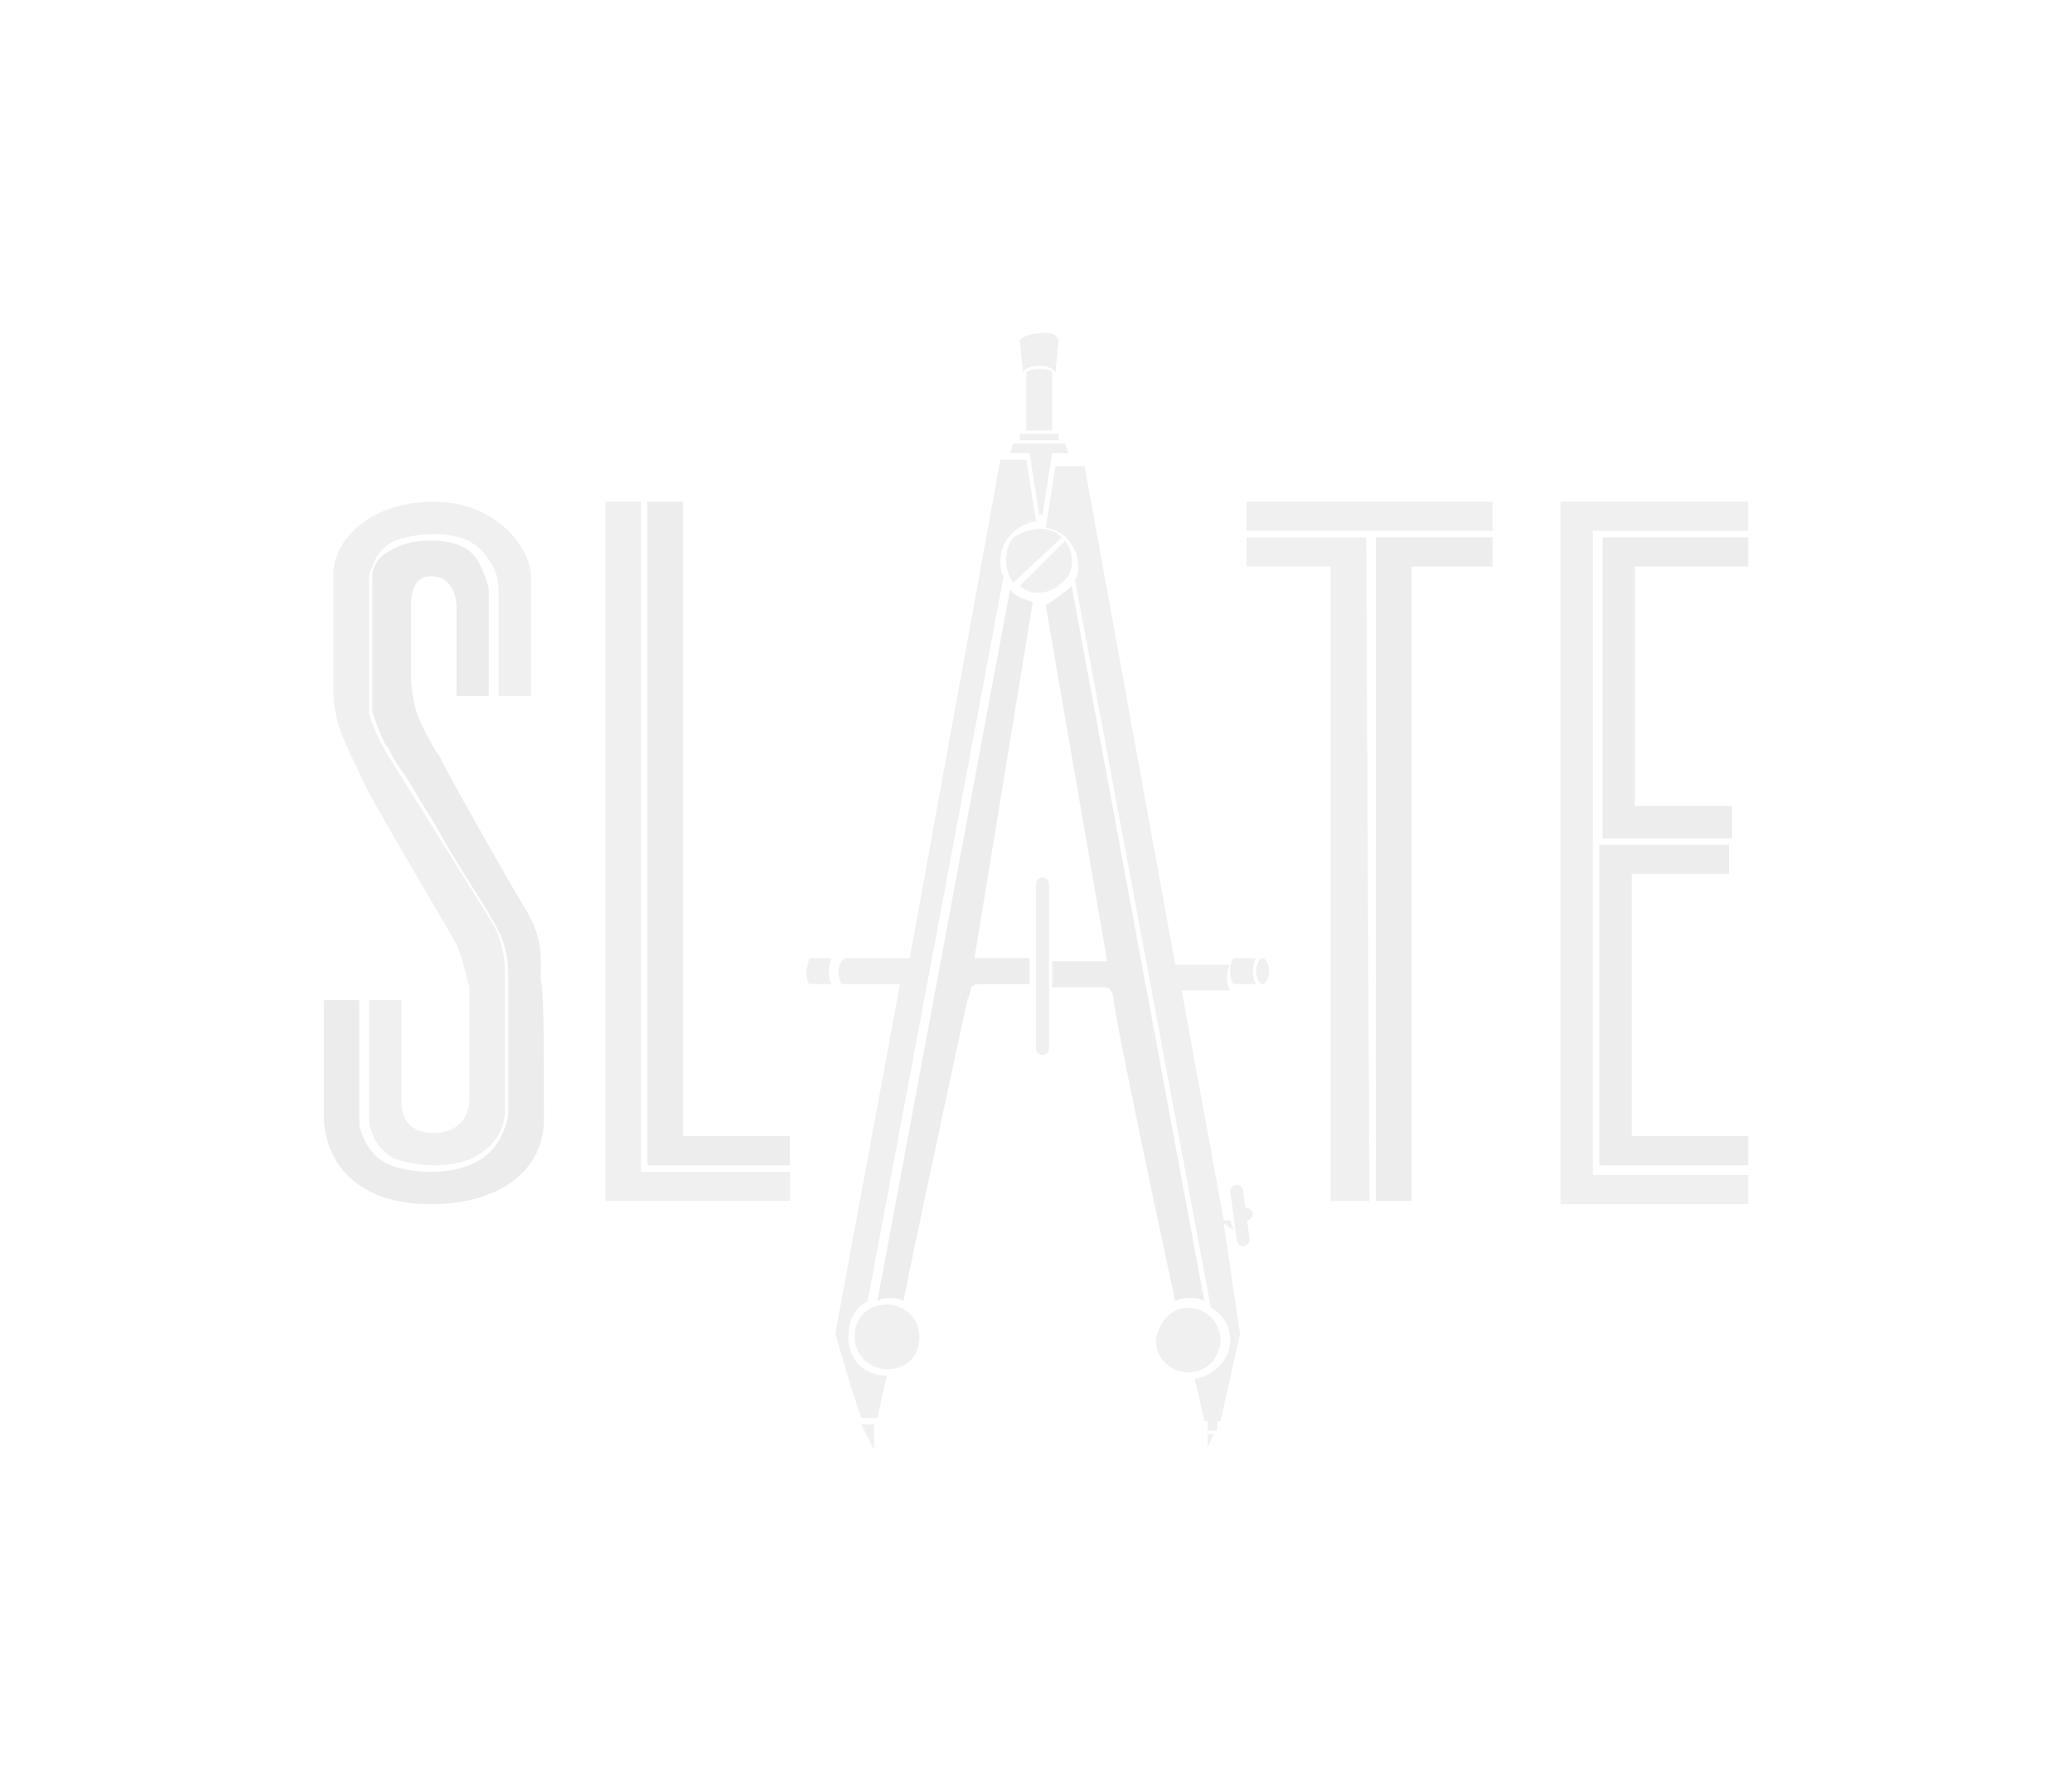 <?xml version="1.0" encoding="utf-8"?>
<!-- Generator: Adobe Illustrator 17.1.0, SVG Export Plug-In . SVG Version: 6.00 Build 0)  -->
<!DOCTYPE svg PUBLIC "-//W3C//DTD SVG 1.1//EN" "http://www.w3.org/Graphics/SVG/1.1/DTD/svg11.dtd">
<svg version="1.1" id="Layer_1" xmlns="http://www.w3.org/2000/svg" xmlns:xlink="http://www.w3.org/1999/xlink" x="0px" y="0px"
	 viewBox="0 44 64 55" enable-background="new 0 44 64 55" xml:space="preserve">
<g opacity="0.1">
	<path fill="#454545" d="M46.1,60.6v0.9h-2.5v19.6h-1.1V60.6H46.1z"/>
	<path fill="#676767" d="M38.5,59.5h7.6v0.9h-7.6V59.5z M42.3,81.1h-1.2V61.5h-2.6v-0.9h3.7L42.3,81.1L42.3,81.1z"/>
</g>
<g opacity="0.1">
	<path fill="#676767" d="M54,80.3v0.9h-5.8V59.5H54v0.9h-4.8v19.9H54z"/>
	<path fill="#454545" d="M54,79.1V80h-4.6v-9.9h4V71h-3v8.1H54z M54,60.6v0.9h-3.5v7.4h3v1h-4v-9.3H54z"/>
</g>
<g opacity="0.1">
	<path fill="#454545" d="M20,80V59.5h1.1v19.6h3.3V80H20z"/>
	<path fill="#676767" d="M24.4,81.1h-5.7V59.5h1.1v20.7h4.6V81.1z"/>
</g>
<path opacity="0.1" fill="#454545" enable-background="new    " d="M16.8,78.6c0,1.5-1.3,2.6-3.5,2.6c-2.3,0-3.3-1.3-3.3-2.8
	c0-1.2,0-3.5,0-3.5h1.1c0,0.3,0,1.6,0,2.5c0,0.5,0,1,0,1c0,0,0,0.2,0,0.4c0.1,0.3,0.2,0.6,0.5,0.9c0.3,0.3,0.9,0.5,1.7,0.5h0
	c1.1,0,1.7-0.4,2-0.8c0.3-0.4,0.4-0.9,0.4-1c0-0.1,0-0.2,0-0.4c0-0.7,0-1.9,0-2.6V75c0,0,0-0.4,0-0.7c0-0.5,0-1.1-0.5-1.9
	c-0.2-0.4-1.1-1.7-1.8-3c-0.4-0.6-0.7-1.2-1-1.6c-0.3-0.4-0.4-0.7-0.4-0.7c0,0,0,0-0.1-0.1c-0.1-0.2-0.3-0.7-0.4-1
	c0-0.1,0-0.3,0-0.4c0-0.2,0-0.4,0-0.5c0-0.1,0-0.2,0-0.2v0c0,0,0-0.3,0-0.7c0-0.4,0-0.9,0-1.3c0-0.4,0-0.7,0-0.8c0-0.1,0-0.2,0-0.3
	c0-0.2,0.1-0.5,0.4-0.7s0.7-0.4,1.4-0.4c0.9,0,1.3,0.3,1.5,0.7s0.3,0.7,0.3,0.9v0c0,0.1,0,0.5,0,1c0,0.9,0,2,0,2.2h-1v-2.8
	c0,0,0-0.9-0.8-0.9c-0.7,0-0.6,1-0.6,1V65c0,0,0,0.5,0.2,1.1c0.2,0.5,0.6,1.2,0.7,1.3c0,0.1,2.2,4,2.7,4.8c0.5,0.9,0.4,1.5,0.4,2.1
	C16.8,74.5,16.8,76.2,16.8,78.6z"/>
<g opacity="0.1">
	<path fill="#676767" d="M39,73.6c0.1,0,0.2,0.2,0.2,0.4c0,0.2-0.1,0.4-0.2,0.4s-0.2-0.2-0.2-0.4S38.9,73.6,39,73.6z M38.8,74.4
		h-0.7c0,0-0.1-0.1-0.1-0.4c0-0.3,0.1-0.4,0.1-0.4h0.7c0,0-0.1,0.1-0.1,0.4C38.7,74.3,38.8,74.4,38.8,74.4z M38.7,81.5
		c0,0.1-0.1,0.2-0.2,0.2c0,0,0-0.1,0-0.2l0.1,0l0,0L38.7,81.5z M38.7,81.5l-0.2,0v0l-0.1,0c0-0.1,0-0.2,0-0.2
		C38.6,81.3,38.7,81.4,38.7,81.5z M38.6,82.3c0,0.1-0.1,0.2-0.2,0.2c-0.1,0-0.2-0.1-0.2-0.2l-0.2-1.5c0-0.1,0.1-0.2,0.2-0.2
		c0.1,0,0.2,0.1,0.2,0.2L38.6,82.3z M37.8,81.8l0.5,3.4l-0.4,1.8l-0.2,0.9l-0.5,0c0,0-0.1-0.5-0.3-1.3c0.6-0.1,1.1-0.6,1.1-1.2
		c0-0.4-0.2-0.8-0.6-1l0,0l-4.2-22.5c0.1-0.1,0.1-0.3,0.1-0.4c0-0.6-0.4-1.1-1-1.2l0.3-1.9h0.9l2.8,15.4H38c0,0-0.1,0.1-0.1,0.4
		c0,0.3,0.1,0.4,0.1,0.4h-1.5l1.3,7.1l0.2,0l0.1,0.3L37.8,81.8z M37.6,87.9l0,0.3l-0.3,0l0-0.3L37.6,87.9z M37.5,88.3l-0.2,0.4v-0.4
		L37.5,88.3z M36.7,84.4c0.5,0,1,0.4,1,1c0,0.5-0.4,1-1,1c-0.5,0-1-0.4-1-1C35.8,84.8,36.2,84.4,36.7,84.4z"/>
	<path fill="#454545" d="M33.1,62.1l4.1,22.1c-0.1-0.1-0.3-0.1-0.5-0.1c-0.1,0-0.2,0-0.4,0.1c-0.8-3.7-1.9-9-1.9-9.3
		c0,0,0-0.2-0.1-0.3c0-0.1-0.2-0.1-0.2-0.1h-1.6v-0.8h1.7l-1.9-11C32.6,62.5,32.9,62.3,33.1,62.1z"/>
	<path fill="#676767" d="M32.9,57.7L33,58h-0.5l-0.3,1.9h-0.1L31.8,58h-0.6l0.1-0.3H32.9z M32.9,60.7c0.3,0.4,0.3,1-0.1,1.3
		c-0.4,0.4-1,0.4-1.3,0.1L32.9,60.7z M32.8,60.6L31.3,62c-0.3-0.4-0.3-1,0-1.4C31.8,60.3,32.4,60.2,32.8,60.6z M31.5,57.4h1.2v0.2
		h-1.2V57.4z M32.7,54.5l-0.1,1c0,0-0.1-0.2-0.5-0.2c-0.4,0-0.5,0.2-0.5,0.2l-0.1-1c0,0,0.2-0.2,0.6-0.2
		C32.6,54.2,32.7,54.5,32.7,54.5z M32.5,55.5v1.8h-0.8v-1.8c0,0,0.1-0.1,0.4-0.1C32.5,55.4,32.5,55.5,32.5,55.5z M32.4,71.3v5.1
		c0,0.1-0.1,0.2-0.2,0.2s-0.2-0.1-0.2-0.2v-5.1c0-0.1,0.1-0.2,0.2-0.2S32.4,71.2,32.4,71.3z M31.7,58.2l0.3,1.9
		c-0.6,0.1-1.1,0.6-1.1,1.2c0,0.2,0,0.4,0.1,0.5l-4.2,22.4c-0.4,0.2-0.6,0.6-0.6,1.1c0,0.7,0.5,1.2,1.2,1.2
		c-0.2,0.8-0.3,1.3-0.3,1.3l-0.5,0l-0.3-0.9l-0.5-1.7l2-10.8h-1.8c0,0-0.1-0.1-0.1-0.4c0-0.3,0.2-0.4,0.2-0.4h2l2.8-15.4L31.7,58.2
		L31.7,58.2z"/>
	<path fill="#454545" d="M31.9,62.6l-1.8,11h1.7v0.8h-1.6c0,0-0.1,0-0.2,0.1c0,0.1-0.1,0.3-0.1,0.4c0,0,0,0,0-0.1l0,0
		c0,0-1.2,5.5-2,9.4c-0.1-0.1-0.3-0.1-0.4-0.1c-0.1,0-0.3,0-0.4,0.1l4.1-22C31.3,62.4,31.6,62.5,31.9,62.6z"/>
	<path fill="#676767" d="M29.8,74.9C29.8,74.9,29.8,74.9,29.8,74.9C29.8,74.9,29.8,74.9,29.8,74.9z M27.4,84.3c0.5,0,1,0.4,1,1
		s-0.4,1-1,1c-0.5,0-1-0.4-1-1S26.8,84.3,27.4,84.3z M27,88.5v0.3l-0.4-0.8l0.4,0L27,88.5z M25,73.6h0.7c0,0-0.1,0.1-0.1,0.4
		c0,0.3,0.1,0.4,0.1,0.4H25c0,0-0.1-0.1-0.1-0.4L25,73.6z"/>
</g>
<path opacity="0.1" fill="#676767" enable-background="new    " d="M14,73c0.3,0.5,0.4,1.2,0.5,1.5c0,0.3,0,0.4,0,0.4v0.8
	c0,0,0,2,0,2.3c0,0.3-0.2,1-1.1,1c-1,0-1-0.8-1-1c0-0.2,0-3.1,0-3.1h-1c0,0.1,0,0.4,0,0.8c0,0.5,0,1.2,0,1.7s0,1,0,1
	c0,0,0,0.1,0,0.2c0,0.1,0,0.2,0.1,0.4c0.1,0.3,0.3,0.6,0.7,0.8c0.3,0.1,0.7,0.2,1.2,0.2c1.1,0,1.6-0.4,1.9-0.8s0.3-0.8,0.3-0.9
	c0,0,0-0.2,0-0.4c0-0.2,0-0.5,0-0.8c0-0.6,0-1.3,0-1.8V75c0,0,0-0.4,0-0.7c0-0.5,0-1.1-0.4-1.8c-0.5-0.8-3.3-5.3-3.3-5.3l0,0l0,0
	c0,0-0.4-0.7-0.5-1.2c0-0.1,0-0.3,0-0.5c0-0.2,0-0.4,0-0.5c0-0.1,0-0.2,0-0.2c0,0,0-1.1,0-1.9c0-0.4,0-0.7,0-0.8c0,0,0-0.1,0-0.2
	c0-0.1,0-0.2,0.1-0.4c0.1-0.3,0.3-0.6,0.7-0.8c0.3-0.1,0.7-0.2,1.2-0.2c0.9,0,1.4,0.3,1.7,0.8c0.3,0.4,0.3,0.8,0.3,1v0
	c0,0.1,0,0.5,0,1s0,1,0,1.5c0,0.4,0,0.7,0,0.7h1l0-3.7c0-0.8-1-2.3-3-2.3c-2.1,0-3.1,1.3-3.1,2.2c0,0.4,0,2.4,0,3.6
	c0,1.1,0.4,1.7,0.9,2.8C11.4,68.6,13.9,72.8,14,73z"/>
</svg>
